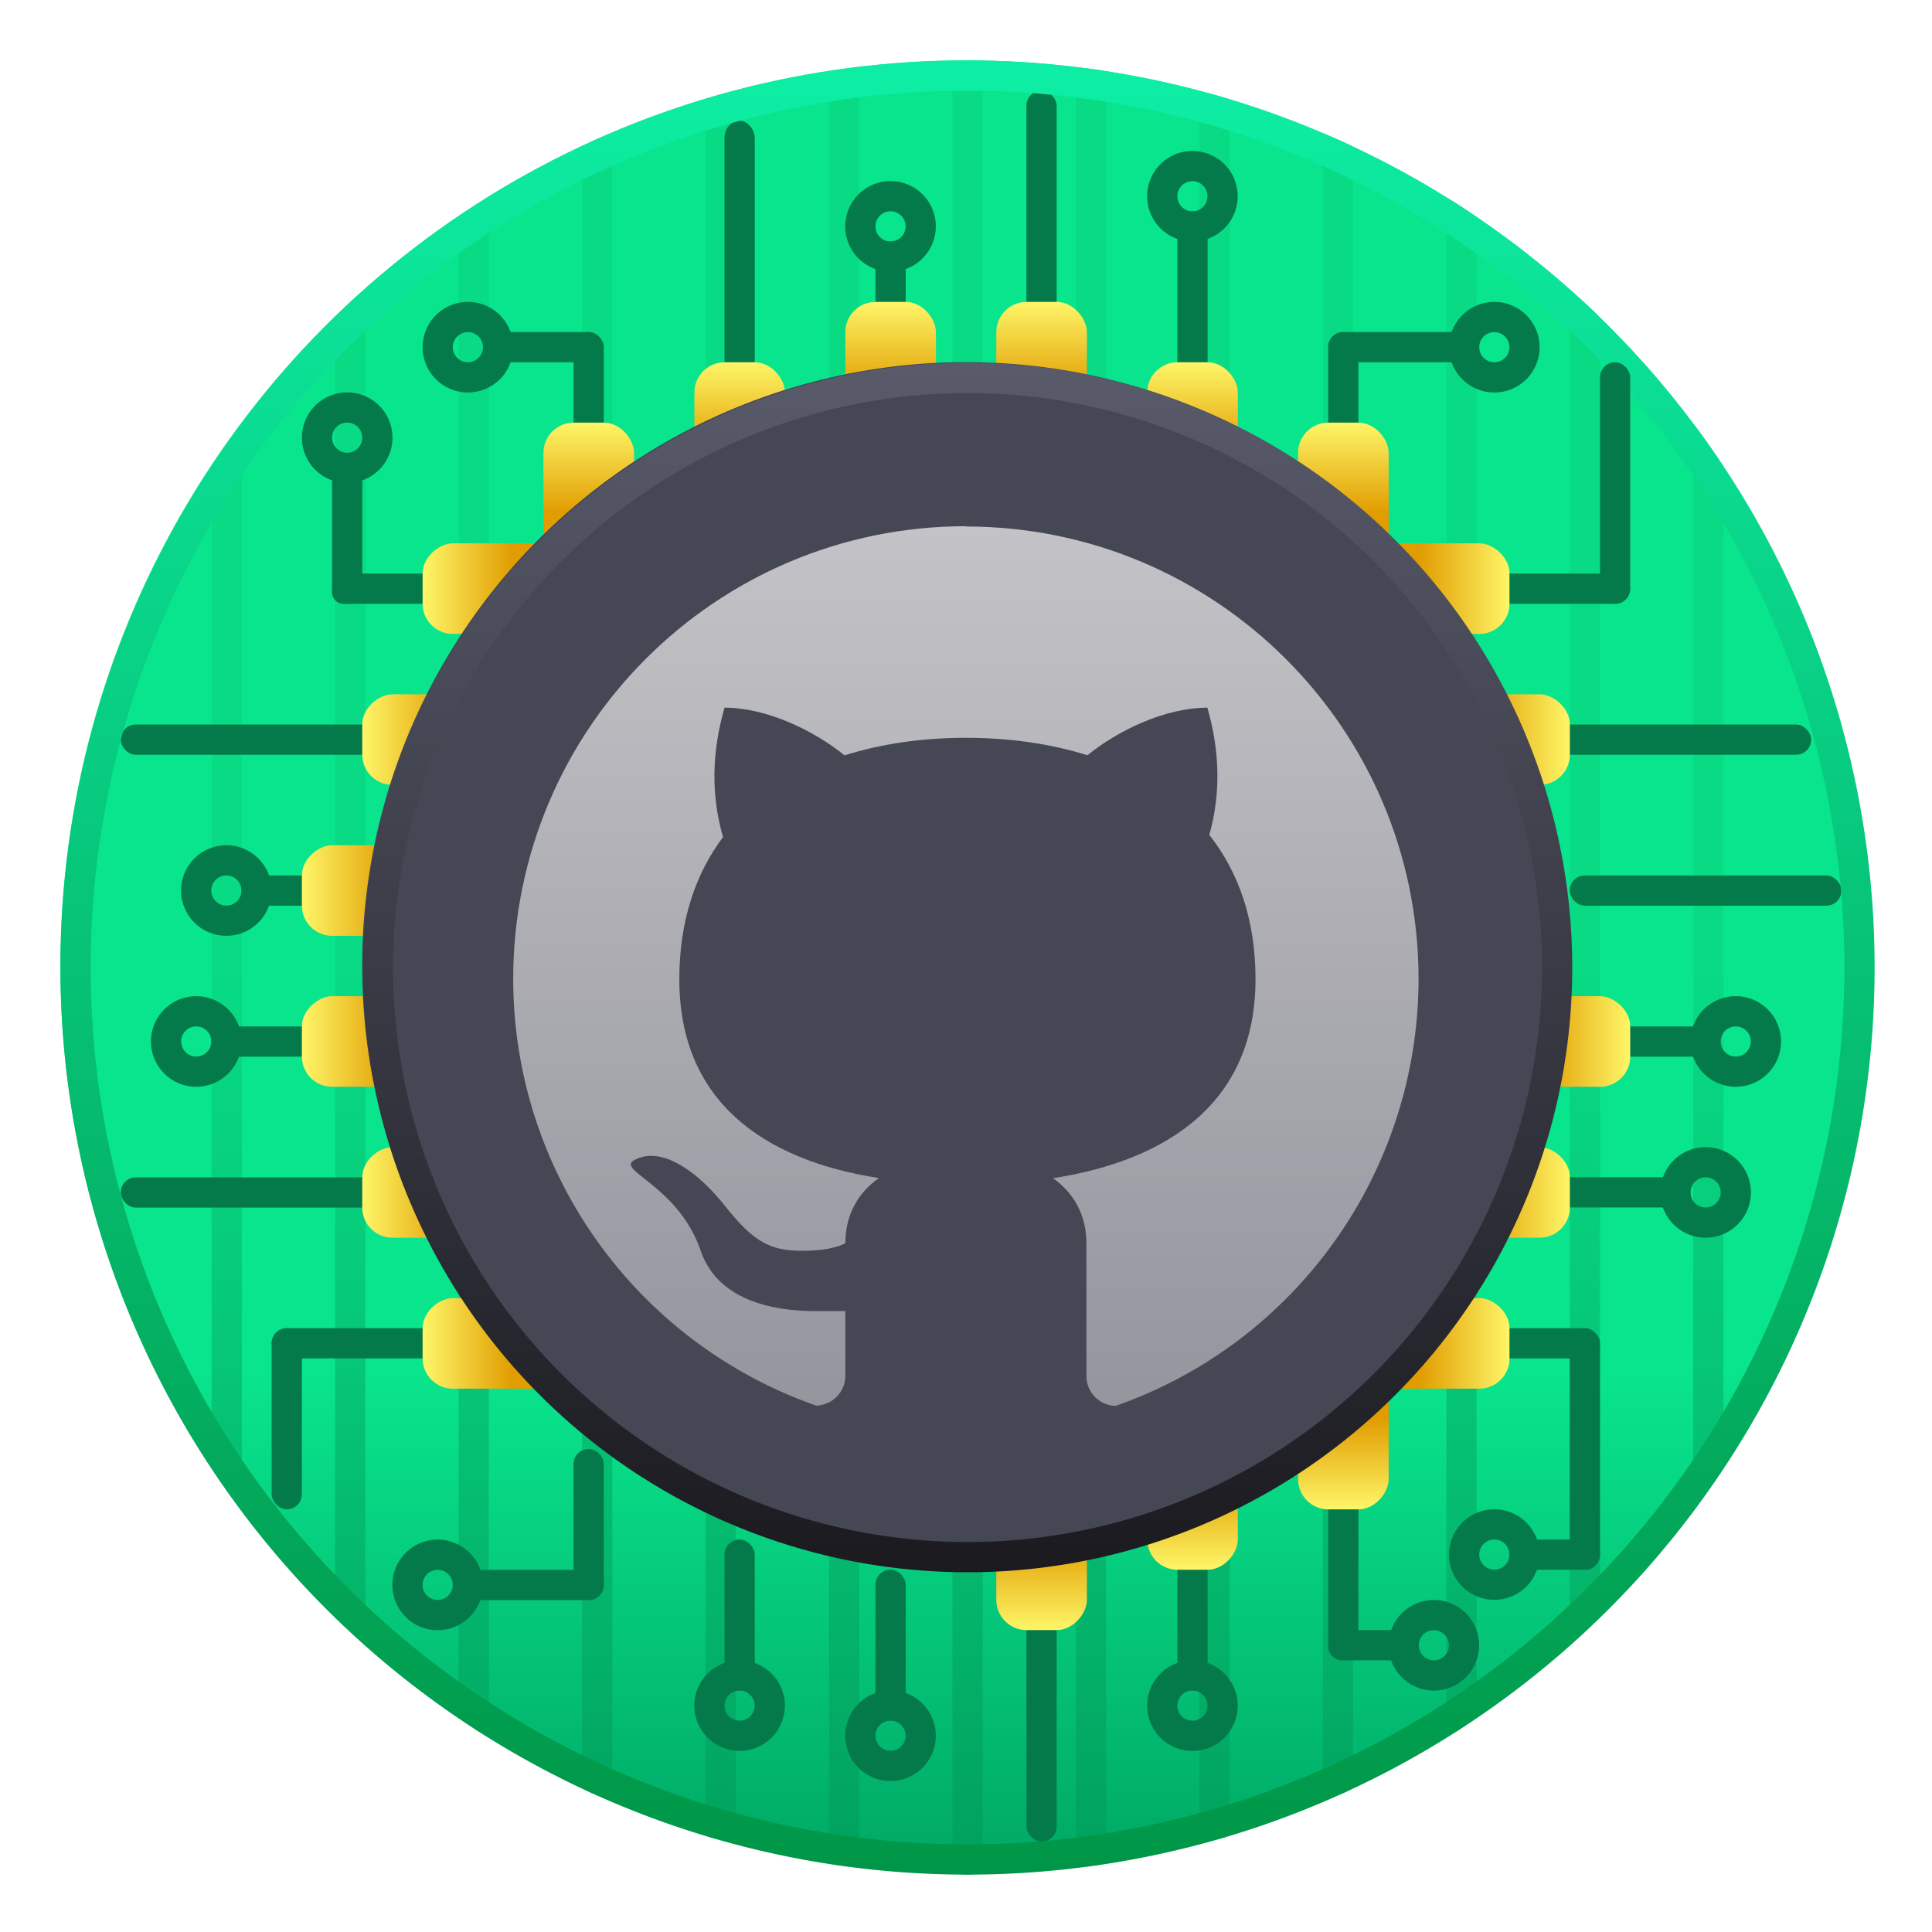 <?xml version="1.0" encoding="UTF-8"?>
<!-- Created with Inkscape (http://www.inkscape.org/) -->
<svg width="64" height="64" version="1.1" viewBox="0 0 16.933 16.933" xmlns="http://www.w3.org/2000/svg" xmlns:cc="http://creativecommons.org/ns#" xmlns:dc="http://purl.org/dc/elements/1.1/" xmlns:rdf="http://www.w3.org/1999/02/22-rdf-syntax-ns#" xmlns:xlink="http://www.w3.org/1999/xlink">
 <defs>
  <linearGradient id="linearGradient103048">
   <stop stop-color="#fef668" offset="0"/>
   <stop stop-color="#e19c00" offset="1"/>
  </linearGradient>
  <linearGradient id="linearGradient1241" x1="8.491" x2="8.491" y1="11.663" y2="15.573" gradientTransform="matrix(1.108 0 0 1.108 -.911 -.911)" gradientUnits="userSpaceOnUse">
   <stop stop-color="#09e58d" offset="0"/>
   <stop stop-color="#00a965" offset="1"/>
  </linearGradient>
  <linearGradient id="linearGradient1590" x1="8.731" x2="8.731" y1="3.175" y2="13.758" gradientTransform="matrix(.727 0 0 .727 124.59 14.679)" gradientUnits="userSpaceOnUse">
   <stop stop-color="#464754" offset="0"/>
   <stop stop-color="#2c2c35" offset="1"/>
  </linearGradient>
  <linearGradient id="linearGradient1864" x1="32" x2="32" y1="12" y2="52" gradientUnits="userSpaceOnUse">
   <stop stop-color="#595b6b" offset="0"/>
   <stop stop-color="#1a1a1f" offset="1"/>
  </linearGradient>
  <linearGradient id="linearGradient2012" x1="8.856" x2="8.856" y1="13.489" y2="3.516" gradientTransform="matrix(.774 0 0 .774 1.91 1.91)" gradientUnits="userSpaceOnUse">
   <stop stop-color="#94959d" offset="0"/>
   <stop stop-color="#c3c3c7" offset="1"/>
  </linearGradient>
  <linearGradient id="linearGradient2100" x1="-12.7" x2="-12.7" y1="4.762" y2="5.556" gradientTransform="matrix(.75 0 0 1 14.287 -1.058)" gradientUnits="userSpaceOnUse" xlink:href="#linearGradient103048"/>
  <linearGradient id="linearGradient2102" x1="-12.7" x2="-12.7" y1="4.762" y2="5.556" gradientTransform="matrix(.75 0 0 1 15.61 -1.587)" gradientUnits="userSpaceOnUse" xlink:href="#linearGradient103048"/>
  <linearGradient id="linearGradient2104" x1="-12.7" x2="-12.7" y1="4.762" y2="5.556" gradientTransform="matrix(.75 0 0 1 16.932 -2.117)" gradientUnits="userSpaceOnUse" xlink:href="#linearGradient103048"/>
  <linearGradient id="linearGradient2106" x1="-12.7" x2="-12.7" y1="4.762" y2="5.556" gradientTransform="matrix(.75 0 0 1 18.255 -2.117)" gradientUnits="userSpaceOnUse" xlink:href="#linearGradient103048"/>
  <linearGradient id="linearGradient2108" x1="-12.7" x2="-12.7" y1="4.762" y2="5.556" gradientTransform="matrix(.75 0 0 1 19.578 -1.587)" gradientUnits="userSpaceOnUse" xlink:href="#linearGradient103048"/>
  <linearGradient id="linearGradient2110" x1="-12.7" x2="-12.7" y1="4.762" y2="5.556" gradientTransform="matrix(.75 0 0 1 20.901 -1.058)" gradientUnits="userSpaceOnUse" xlink:href="#linearGradient103048"/>
  <linearGradient id="linearGradient2118" x1="-12.7" x2="-12.7" y1="4.762" y2="5.556" gradientTransform="matrix(.75 0 0 1 18.255 -2.117)" gradientUnits="userSpaceOnUse" xlink:href="#linearGradient103048"/>
  <linearGradient id="linearGradient2120" x1="-12.7" x2="-12.7" y1="4.762" y2="5.556" gradientTransform="matrix(.75 0 0 1 19.578 -1.587)" gradientUnits="userSpaceOnUse" xlink:href="#linearGradient103048"/>
  <linearGradient id="linearGradient2122" x1="-12.7" x2="-12.7" y1="4.762" y2="5.556" gradientTransform="matrix(.75 0 0 1 20.901 -1.058)" gradientUnits="userSpaceOnUse" xlink:href="#linearGradient103048"/>
  <linearGradient id="linearGradient2124" x1="-12.7" x2="-12.7" y1="4.762" y2="5.556" gradientTransform="matrix(.75 0 0 1 2.249 -7.276)" gradientUnits="userSpaceOnUse" xlink:href="#linearGradient103048"/>
  <linearGradient id="linearGradient2126" x1="-12.7" x2="-12.7" y1="4.762" y2="5.556" gradientTransform="matrix(.75 0 0 1 3.572 -7.805)" gradientUnits="userSpaceOnUse" xlink:href="#linearGradient103048"/>
  <linearGradient id="linearGradient2128" x1="-12.7" x2="-12.7" y1="4.762" y2="5.556" gradientTransform="matrix(.75 0 0 1 4.895 -8.334)" gradientUnits="userSpaceOnUse" xlink:href="#linearGradient103048"/>
  <linearGradient id="linearGradient2130" x1="-12.7" x2="-12.7" y1="4.762" y2="5.556" gradientTransform="matrix(.75 0 0 1 6.218 -8.334)" gradientUnits="userSpaceOnUse" xlink:href="#linearGradient103048"/>
  <linearGradient id="linearGradient2132" x1="-12.7" x2="-12.7" y1="4.762" y2="5.556" gradientTransform="matrix(.75 0 0 1 7.54 -7.805)" gradientUnits="userSpaceOnUse" xlink:href="#linearGradient103048"/>
  <linearGradient id="linearGradient2134" x1="-12.7" x2="-12.7" y1="4.762" y2="5.556" gradientTransform="matrix(.75 0 0 1 8.863 -7.276)" gradientUnits="userSpaceOnUse" xlink:href="#linearGradient103048"/>
  <linearGradient id="linearGradient2136" x1="-12.7" x2="-12.7" y1="4.762" y2="5.556" gradientTransform="matrix(.75 0 0 1 2.249 -7.276)" gradientUnits="userSpaceOnUse" xlink:href="#linearGradient103048"/>
  <linearGradient id="linearGradient2138" x1="-12.7" x2="-12.7" y1="4.762" y2="5.556" gradientTransform="matrix(.75 0 0 1 3.572 -7.805)" gradientUnits="userSpaceOnUse" xlink:href="#linearGradient103048"/>
  <linearGradient id="linearGradient2140" x1="-12.7" x2="-12.7" y1="4.762" y2="5.556" gradientTransform="matrix(.75 0 0 1 4.895 -8.334)" gradientUnits="userSpaceOnUse" xlink:href="#linearGradient103048"/>
  <linearGradient id="linearGradient2144" x1="-12.7" x2="-12.7" y1="4.762" y2="5.556" gradientTransform="matrix(.75 0 0 1 7.54 -7.805)" gradientUnits="userSpaceOnUse" xlink:href="#linearGradient103048"/>
  <linearGradient id="linearGradient2146" x1="-12.7" x2="-12.7" y1="4.762" y2="5.556" gradientTransform="matrix(.75 0 0 1 8.863 -7.276)" gradientUnits="userSpaceOnUse" xlink:href="#linearGradient103048"/>
  <linearGradient id="linearGradient2154" x1="8.491" x2="8.491" y1="1.351" y2="15.573" gradientTransform="matrix(4.186 0 0 4.186 -3.442 -3.442)" gradientUnits="userSpaceOnUse">
   <stop stop-color="#0deea4" offset="0"/>
   <stop stop-color="#009647" offset="1"/>
  </linearGradient>
  <linearGradient id="linearGradient2187" x1="2.117" x2="2.117" y1="8.466" y2="15.346" gradientTransform="matrix(3.78 0 0 4.34 .001 -4.741)" gradientUnits="userSpaceOnUse">
   <stop stop-color="#08d882" offset="0"/>
   <stop stop-color="#019e5c" offset="1"/>
  </linearGradient>
 </defs>
 <g transform="translate(-21.833 .897)" fill="#5e4aa6" stroke-width=".265">
  <circle cx="-330.35" cy="-328.38" r="0"/>
  <circle cx="-312.11" cy="-326.25" r="0"/>
  <circle cx="-306.02" cy="-333.07" r="0"/>
  <circle cx="-308.84" cy="-326.01" r="0"/>
 </g>
 <g fill-rule="evenodd">
  <circle cx="8.466" cy="8.466" r="7.937" fill="url(#linearGradient1241)"/>
  <g stroke-linecap="round" stroke-linejoin="round">
   <rect x="8.996" y="14.023" width=".265" height="2.117" ry=".132" fill="#047a4a" stroke-width="1"/>
   <path transform="scale(.265)" d="m56 49.873a30 30 0 0 0 1-1.336v-33.107a30 30 0 0 0-0.562-0.832 30 30 0 0 0-0.438-0.584v35.859z" fill="url(#linearGradient2187)" opacity=".8"/>
   <path transform="scale(.265)" d="m51.918 54.4a30 30 0 0 0 1-1v-42.898a30 30 0 0 0-0.215-0.215 30 30 0 0 0-0.785-0.713v44.826z" fill="url(#linearGradient2187)" opacity=".8"/>
   <rect x="13.493" y="6.35" width="2.381" height=".265" ry=".132" fill="#047a4a" stroke-width="1.061"/>
  </g>
 </g>
 <g fill="url(#linearGradient2187)" fill-rule="evenodd" stroke-linecap="round" stroke-linejoin="round">
  <path transform="scale(.265)" d="m47.836 57.447a30 30 0 0 0 0.383-0.209 30 30 0 0 0 0.617-0.463v-49.596a30 30 0 0 0-0.617-0.418 30 30 0 0 0-0.383-0.232v50.918z" opacity=".8"/>
  <path transform="scale(.265)" d="m43.75 59.555a30 30 0 0 0 0.713-0.266 30 30 0 0 0 0.287-0.156v-54.283a30 30 0 0 0-0.287-0.139 30 30 0 0 0-0.713-0.305v55.148z" opacity=".8"/>
  <path transform="scale(.265)" d="m39.668 60.955a30 30 0 0 0 0.783-0.17 30 30 0 0 0 0.217-0.08v-57.42a30 30 0 0 0-0.217-0.07 30 30 0 0 0-0.783-0.209v57.949z" opacity=".8"/>
  <path transform="scale(.265)" d="m35.584 61.744a30 30 0 0 0 0.686-0.049 30 30 0 0 0 0.314-0.068v-59.27a30 30 0 0 0-0.314-0.053 30 30 0 0 0-0.686-0.082v59.521z" opacity=".8"/>
  <path transform="scale(.265)" d="m31.5 61.965a30 30 0 0 0 0.5 0.035 30 30 0 0 0 0.5-0.035v-59.953a30 30 0 0 0-0.5-0.012 30 30 0 0 0-0.5 0.035v59.93z" opacity=".8"/>
  <path transform="scale(.265)" d="m27.418 61.627a30 30 0 0 0 0.312 0.068 30 30 0 0 0 0.688 0.049v-59.488a30 30 0 0 0-0.688 0.049 30 30 0 0 0-0.312 0.068v59.254z" opacity=".8"/>
  <path transform="scale(.265)" d="m23.334 60.705a30 30 0 0 0 0.215 0.08 30 30 0 0 0 0.785 0.17v-57.91a30 30 0 0 0-0.785 0.17 30 30 0 0 0-0.215 0.08v57.41z" opacity=".8"/>
  <path transform="scale(.265)" d="m19.25 59.133a30 30 0 0 0 0.287 0.156 30 30 0 0 0 0.713 0.266v-55.109a30 30 0 0 0-0.713 0.266 30 30 0 0 0-0.287 0.156v54.266z" opacity=".8"/>
  <path transform="scale(.265)" d="m15.168 56.779a30 30 0 0 0 0.613 0.459 30 30 0 0 0 0.387 0.211v-50.898a30 30 0 0 0-0.387 0.211 30 30 0 0 0-0.613 0.459v49.559z" opacity=".8"/>
  <path transform="scale(.265)" d="m8 49.873v-35.746a30 30 0 0 0-1 1.336v33.074a30 30 0 0 0 1 1.336z" opacity=".8"/>
  <path transform="scale(.265)" d="m12.084 9.598a30 30 0 0 0-1 1v42.805a30 30 0 0 0 1 1v-44.805z" opacity=".8"/>
 </g>
 <g fill="#047a4a" fill-rule="evenodd" stroke-linecap="round" stroke-linejoin="round">
  <rect x="2.91" y="5.027" width="1.587" height=".265" ry=".132" stroke-width="1"/>
  <rect x="5.027" y="2.91" width=".265" height="1.852" ry=".132" stroke-width="1"/>
  <rect x="6.35" y="1.058" width=".265" height="2.381" ry=".149" stroke-width="1.061"/>
  <rect x="7.673" y="2.117" width=".265" height="1.323" ry=".132" stroke-width="1"/>
  <rect x="8.996" y=".794" width=".265" height="2.646" ry=".132" stroke-width="1.118"/>
  <rect x="10.319" y="1.852" width=".265" height="1.587" ry=".132" stroke-width="1.225"/>
  <rect x="11.641" y="2.91" width=".265" height="1.323" ry=".132" stroke-width="1"/>
  <rect x="12.7" y="5.027" width="1.587" height=".265" ry=".132" stroke-width="1"/>
  <rect x="13.758" y="7.673" width="2.381" height=".265" ry=".132" stroke-width="1.061"/>
  <g stroke-width="1">
   <rect x="13.493" y="8.996" width="1.587" height=".265" ry=".132"/>
   <rect x="13.493" y="10.318" width="1.323" height=".265" ry=".132"/>
   <rect x="12.435" y="11.641" width="1.587" height=".265" ry=".132"/>
  </g>
  <rect x="11.641" y="12.964" width=".265" height="1.587" ry=".113" stroke-width=".926"/>
  <g stroke-width="1">
   <rect x="10.319" y="13.493" width=".265" height="1.323" ry=".132"/>
   <rect x="7.673" y="13.757" width=".265" height="1.323" ry=".132"/>
   <rect x="6.35" y="13.493" width=".265" height="1.323" ry=".132"/>
   <rect x="5.027" y="12.7" width=".265" height="1.323" ry=".132"/>
   <rect x="2.381" y="11.641" width="1.852" height=".265" ry=".132"/>
  </g>
  <rect x="1.058" y="10.319" width="2.381" height=".265" ry=".132" stroke-width="1.061"/>
  <rect x="1.852" y="8.996" width="1.323" height=".265" ry=".132" stroke-width="1"/>
  <rect x="2.117" y="7.673" width="1.323" height=".265" ry=".132" stroke-width="1"/>
  <rect x="1.058" y="6.35" width="2.381" height=".265" ry=".132" stroke-width="1.061"/>
 </g>
 <g transform="translate(19.741)" fill-rule="evenodd" stroke-linecap="round" stroke-linejoin="round" stroke-width=".866">
  <g transform="translate(-19.74)">
   <rect x="4.762" y="3.704" width=".794" height="1.852" ry=".265" fill="url(#linearGradient2100)"/>
   <rect x="6.085" y="3.175" width=".794" height="1.852" ry=".265" fill="url(#linearGradient2102)"/>
   <rect x="7.408" y="2.646" width=".794" height="1.852" ry=".265" fill="url(#linearGradient2104)"/>
   <rect x="8.731" y="2.646" width=".794" height="1.852" ry=".265" fill="url(#linearGradient2106)"/>
   <rect x="10.054" y="3.175" width=".794" height="1.852" ry=".265" fill="url(#linearGradient2108)"/>
   <rect x="11.376" y="3.704" width=".794" height="1.852" ry=".265" fill="url(#linearGradient2110)"/>
  </g>
  <g transform="matrix(1 0 0 -1 -19.74 16.933)">
   <rect x="4.762" y="3.704" width=".794" height="1.852" ry=".265" fill="url(#linearGradient2100)"/>
   <rect x="6.085" y="3.175" width=".794" height="1.852" ry=".265" fill="url(#linearGradient2102)"/>
   <rect x="7.408" y="2.646" width=".794" height="1.852" ry=".265" fill="url(#linearGradient2104)"/>
   <rect x="8.731" y="2.646" width=".794" height="1.852" ry=".265" fill="url(#linearGradient2118)"/>
   <rect x="10.054" y="3.175" width=".794" height="1.852" ry=".265" fill="url(#linearGradient2120)"/>
   <rect x="11.376" y="3.704" width=".794" height="1.852" ry=".265" fill="url(#linearGradient2122)"/>
  </g>
  <g transform="translate(-13.523 4.895)">
   <rect transform="rotate(-90)" x="-7.276" y="-2.514" width=".794" height="1.852" ry=".265" fill="url(#linearGradient2124)"/>
   <rect transform="rotate(-90)" x="-5.953" y="-3.043" width=".794" height="1.852" ry=".265" fill="url(#linearGradient2126)"/>
   <rect transform="rotate(-90)" x="-4.63" y="-3.572" width=".794" height="1.852" ry=".265" fill="url(#linearGradient2128)"/>
   <rect transform="rotate(-90)" x="-3.307" y="-3.572" width=".794" height="1.852" ry=".265" fill="url(#linearGradient2130)"/>
   <rect transform="rotate(-90)" x="-1.984" y="-3.043" width=".794" height="1.852" ry=".265" fill="url(#linearGradient2132)"/>
   <rect transform="rotate(-90)" x="-.661" y="-2.514" width=".794" height="1.852" ry=".265" fill="url(#linearGradient2134)"/>
  </g>
  <g transform="matrix(-1 0 0 1 -9.025 4.895)">
   <rect transform="rotate(-90)" x="-7.276" y="-2.514" width=".794" height="1.852" ry=".265" fill="url(#linearGradient2136)"/>
   <rect transform="rotate(-90)" x="-5.953" y="-3.043" width=".794" height="1.852" ry=".265" fill="url(#linearGradient2138)"/>
   <rect transform="rotate(-90)" x="-4.63" y="-3.572" width=".794" height="1.852" ry=".265" fill="url(#linearGradient2140)"/>
   <rect transform="rotate(-90)" x="-3.307" y="-3.572" width=".794" height="1.852" ry=".265" fill="url(#linearGradient2130)"/>
   <rect transform="rotate(-90)" x="-1.984" y="-3.043" width=".794" height="1.852" ry=".265" fill="url(#linearGradient2144)"/>
   <rect transform="rotate(-90)" x="-.661" y="-2.514" width=".794" height="1.852" ry=".265" fill="url(#linearGradient2146)"/>
  </g>
 </g>
 <circle cx="8.466" cy="8.466" r="5.292" fill="url(#linearGradient1590)" fill-rule="evenodd"/>
 <path transform="scale(.265)" d="m32 12a20 20 0 0 0-20 20 20 20 0 0 0 20 20 20 20 0 0 0 20-20 20 20 0 0 0-20-20zm0 1a19 19 0 0 1 19 19 19 19 0 0 1-19 19 19 19 0 0 1-19-19 19 19 0 0 1 19-19z" fill="url(#linearGradient1864)" fill-rule="evenodd"/>
 <path d="m8.466 4.612c-2.191 0-3.968 1.776-3.968 3.968 7.75e-4 1.683 1.066 3.182 2.656 3.74 0.142-0.006 0.255-0.119 0.255-0.262v-0.567h-0.265c-0.391 0-0.858-0.104-1.003-0.529-0.193-0.567-0.743-0.705-0.584-0.793 0.033-0.019 0.068-0.03 0.103-0.035 0.031-0.005 0.062-0.004 0.094-5.28e-4 0.22 0.028 0.452 0.249 0.597 0.432 0.26 0.329 0.405 0.397 0.686 0.397 0.267 0 0.372-0.066 0.372-0.066 0-0.253 0.115-0.446 0.294-0.571-1.014-0.159-1.749-0.674-1.749-1.743 0-0.512 0.142-0.925 0.383-1.246-0.108-0.373-0.097-0.751 0.013-1.134 0.371 0 0.787 0.202 1.052 0.418 0.323-0.102 0.683-0.154 1.063-0.154 0.38 0 0.74 0.051 1.066 0.153 0.265-0.216 0.68-0.417 1.051-0.417 0.108 0.376 0.12 0.749 0.017 1.115 0.255 0.324 0.405 0.742 0.405 1.265 0 1.069-0.753 1.585-1.775 1.744 0.178 0.125 0.293 0.318 0.293 0.571v1.163c0 0.143 0.113 0.257 0.255 0.262 1.59-0.557 2.653-2.056 2.656-3.74 0.001-2.191-1.776-3.968-3.968-3.968z" fill="url(#linearGradient2012)" stroke-width=".852"/>
 <path transform="scale(.265)" d="m32 2a30 30 0 0 0-30 30 30 30 0 0 0 30 30 30 30 0 0 0 30-30 30 30 0 0 0-30-30zm0 1a29 29 0 0 1 29 29 29 29 0 0 1-29 29 29 29 0 0 1-29-29 29 29 0 0 1 29-29z" fill="url(#linearGradient2154)" fill-rule="evenodd"/>
 <g fill="#047a4a" fill-rule="evenodd" stroke-linecap="round" stroke-linejoin="round">
  <rect x="4.233" y="2.91" width="1.058" height=".265" ry=".132" stroke-width=".603"/>
  <g stroke-width="1">
   <path d="m4.101 2.646a0.397 0.397 0 0 0-0.397 0.397 0.397 0.397 0 0 0 0.397 0.397 0.397 0.397 0 0 0 0.397-0.397 0.397 0.397 0 0 0-0.397-0.397zm0 0.265a0.132 0.132 0 0 1 0.132 0.132 0.132 0.132 0 0 1-0.132 0.132 0.132 0.132 0 0 1-0.132-0.132 0.132 0.132 0 0 1 0.132-0.132z"/>
   <path d="m7.805 1.587a0.397 0.397 0 0 0-0.397 0.397 0.397 0.397 0 0 0 0.397 0.397 0.397 0.397 0 0 0 0.397-0.397 0.397 0.397 0 0 0-0.397-0.397zm0 0.265a0.132 0.132 0 0 1 0.132 0.132 0.132 0.132 0 0 1-0.132 0.132 0.132 0.132 0 0 1-0.132-0.132 0.132 0.132 0 0 1 0.132-0.132z"/>
   <path d="m10.451 1.323a0.397 0.397 0 0 0-0.397 0.397 0.397 0.397 0 0 0 0.397 0.397 0.397 0.397 0 0 0 0.397-0.397 0.397 0.397 0 0 0-0.397-0.397zm0 0.265a0.132 0.132 0 0 1 0.132 0.132 0.132 0.132 0 0 1-0.132 0.132 0.132 0.132 0 0 1-0.132-0.132 0.132 0.132 0 0 1 0.132-0.132z"/>
   <path d="m13.097 2.646a0.397 0.397 0 0 0-0.397 0.397 0.397 0.397 0 0 0 0.397 0.397 0.397 0.397 0 0 0 0.397-0.397 0.397 0.397 0 0 0-0.397-0.397zm0 0.265a0.132 0.132 0 0 1 0.132 0.132 0.132 0.132 0 0 1-0.132 0.132 0.132 0.132 0 0 1-0.132-0.132 0.132 0.132 0 0 1 0.132-0.132z"/>
   <path d="m3.043 3.439a0.397 0.397 0 0 0-0.397 0.397 0.397 0.397 0 0 0 0.397 0.397 0.397 0.397 0 0 0 0.397-0.397 0.397 0.397 0 0 0-0.397-0.397zm0 0.265a0.132 0.132 0 0 1 0.132 0.132 0.132 0.132 0 0 1-0.132 0.132 0.132 0.132 0 0 1-0.132-0.132 0.132 0.132 0 0 1 0.132-0.132z"/>
   <path d="m1.984 7.408a0.397 0.397 0 0 0-0.397 0.397 0.397 0.397 0 0 0 0.397 0.397 0.397 0.397 0 0 0 0.397-0.397 0.397 0.397 0 0 0-0.397-0.397zm0 0.265a0.132 0.132 0 0 1 0.132 0.132 0.132 0.132 0 0 1-0.132 0.132 0.132 0.132 0 0 1-0.132-0.132 0.132 0.132 0 0 1 0.132-0.132z"/>
   <path d="m1.72 8.731a0.397 0.397 0 0 0-0.397 0.397 0.397 0.397 0 0 0 0.397 0.397 0.397 0.397 0 0 0 0.397-0.397 0.397 0.397 0 0 0-0.397-0.397zm0 0.265a0.132 0.132 0 0 1 0.132 0.132 0.132 0.132 0 0 1-0.132 0.132 0.132 0.132 0 0 1-0.132-0.132 0.132 0.132 0 0 1 0.132-0.132z"/>
   <path d="m3.836 13.494a0.397 0.397 0 0 0-0.397 0.397 0.397 0.397 0 0 0 0.397 0.397 0.397 0.397 0 0 0 0.397-0.397 0.397 0.397 0 0 0-0.397-0.397zm0 0.265a0.132 0.132 0 0 1 0.132 0.132 0.132 0.132 0 0 1-0.132 0.132 0.132 0.132 0 0 1-0.132-0.132 0.132 0.132 0 0 1 0.132-0.132z"/>
   <path d="m6.482 14.552a0.397 0.397 0 0 0-0.397 0.397 0.397 0.397 0 0 0 0.397 0.397 0.397 0.397 0 0 0 0.397-0.397 0.397 0.397 0 0 0-0.397-0.397zm0 0.265a0.132 0.132 0 0 1 0.132 0.132 0.132 0.132 0 0 1-0.132 0.132 0.132 0.132 0 0 1-0.132-0.132 0.132 0.132 0 0 1 0.132-0.132z"/>
   <path d="m7.805 14.816a0.397 0.397 0 0 0-0.397 0.397 0.397 0.397 0 0 0 0.397 0.397 0.397 0.397 0 0 0 0.397-0.397 0.397 0.397 0 0 0-0.397-0.397zm0 0.265a0.132 0.132 0 0 1 0.132 0.132 0.132 0.132 0 0 1-0.132 0.132 0.132 0.132 0 0 1-0.132-0.132 0.132 0.132 0 0 1 0.132-0.132z"/>
   <path d="m10.451 14.552a0.397 0.397 0 0 0-0.397 0.397 0.397 0.397 0 0 0 0.397 0.397 0.397 0.397 0 0 0 0.397-0.397 0.397 0.397 0 0 0-0.397-0.397zm0 0.265a0.132 0.132 0 0 1 0.132 0.132 0.132 0.132 0 0 1-0.132 0.132 0.132 0.132 0 0 1-0.132-0.132 0.132 0.132 0 0 1 0.132-0.132z"/>
   <path d="m12.567 14.023a0.397 0.397 0 0 0-0.397 0.397 0.397 0.397 0 0 0 0.397 0.397 0.397 0.397 0 0 0 0.397-0.397 0.397 0.397 0 0 0-0.397-0.397zm0 0.265a0.132 0.132 0 0 1 0.132 0.132 0.132 0.132 0 0 1-0.132 0.132 0.132 0.132 0 0 1-0.132-0.132 0.132 0.132 0 0 1 0.132-0.132z"/>
   <path d="m13.097 13.228a0.397 0.397 0 0 0-0.397 0.397 0.397 0.397 0 0 0 0.397 0.397 0.397 0.397 0 0 0 0.397-0.397 0.397 0.397 0 0 0-0.397-0.397zm0 0.265a0.132 0.132 0 0 1 0.132 0.132 0.132 0.132 0 0 1-0.132 0.132 0.132 0.132 0 0 1-0.132-0.132 0.132 0.132 0 0 1 0.132-0.132z"/>
   <path d="m14.949 10.054a0.397 0.397 0 0 0-0.397 0.397 0.397 0.397 0 0 0 0.397 0.397 0.397 0.397 0 0 0 0.397-0.397 0.397 0.397 0 0 0-0.397-0.397zm0 0.265a0.132 0.132 0 0 1 0.132 0.132 0.132 0.132 0 0 1-0.132 0.132 0.132 0.132 0 0 1-0.132-0.132 0.132 0.132 0 0 1 0.132-0.132z"/>
   <path d="m15.213 8.731a0.397 0.397 0 0 0-0.397 0.397 0.397 0.397 0 0 0 0.397 0.397 0.397 0.397 0 0 0 0.397-0.397 0.397 0.397 0 0 0-0.397-0.397zm0 0.265a0.132 0.132 0 0 1 0.132 0.132 0.132 0.132 0 0 1-0.132 0.132 0.132 0.132 0 0 1-0.132-0.132 0.132 0.132 0 0 1 0.132-0.132z"/>
  </g>
  <rect x="11.641" y="2.91" width="1.323" height=".265" ry=".132" stroke-width=".913"/>
  <rect x="14.023" y="3.175" width=".265" height="2.117" ry=".132" stroke-width=".785"/>
  <rect x="13.758" y="11.641" width=".265" height="2.117" ry=".132" stroke-width="1"/>
  <rect x="13.229" y="13.493" width=".794" height=".265" ry=".132" stroke-width="1.225"/>
  <rect x="11.641" y="14.287" width=".794" height=".265" ry=".132" stroke-width="1"/>
  <rect x="3.969" y="13.759" width="1.323" height=".265" ry=".132" stroke-width=".791"/>
  <rect x="2.91" y="3.969" width=".265" height="1.323" ry=".094" stroke-width="1"/>
  <rect x="2.381" y="11.641" width=".265" height="1.587" ry=".132" stroke-width=".679"/>
 </g>
</svg>
